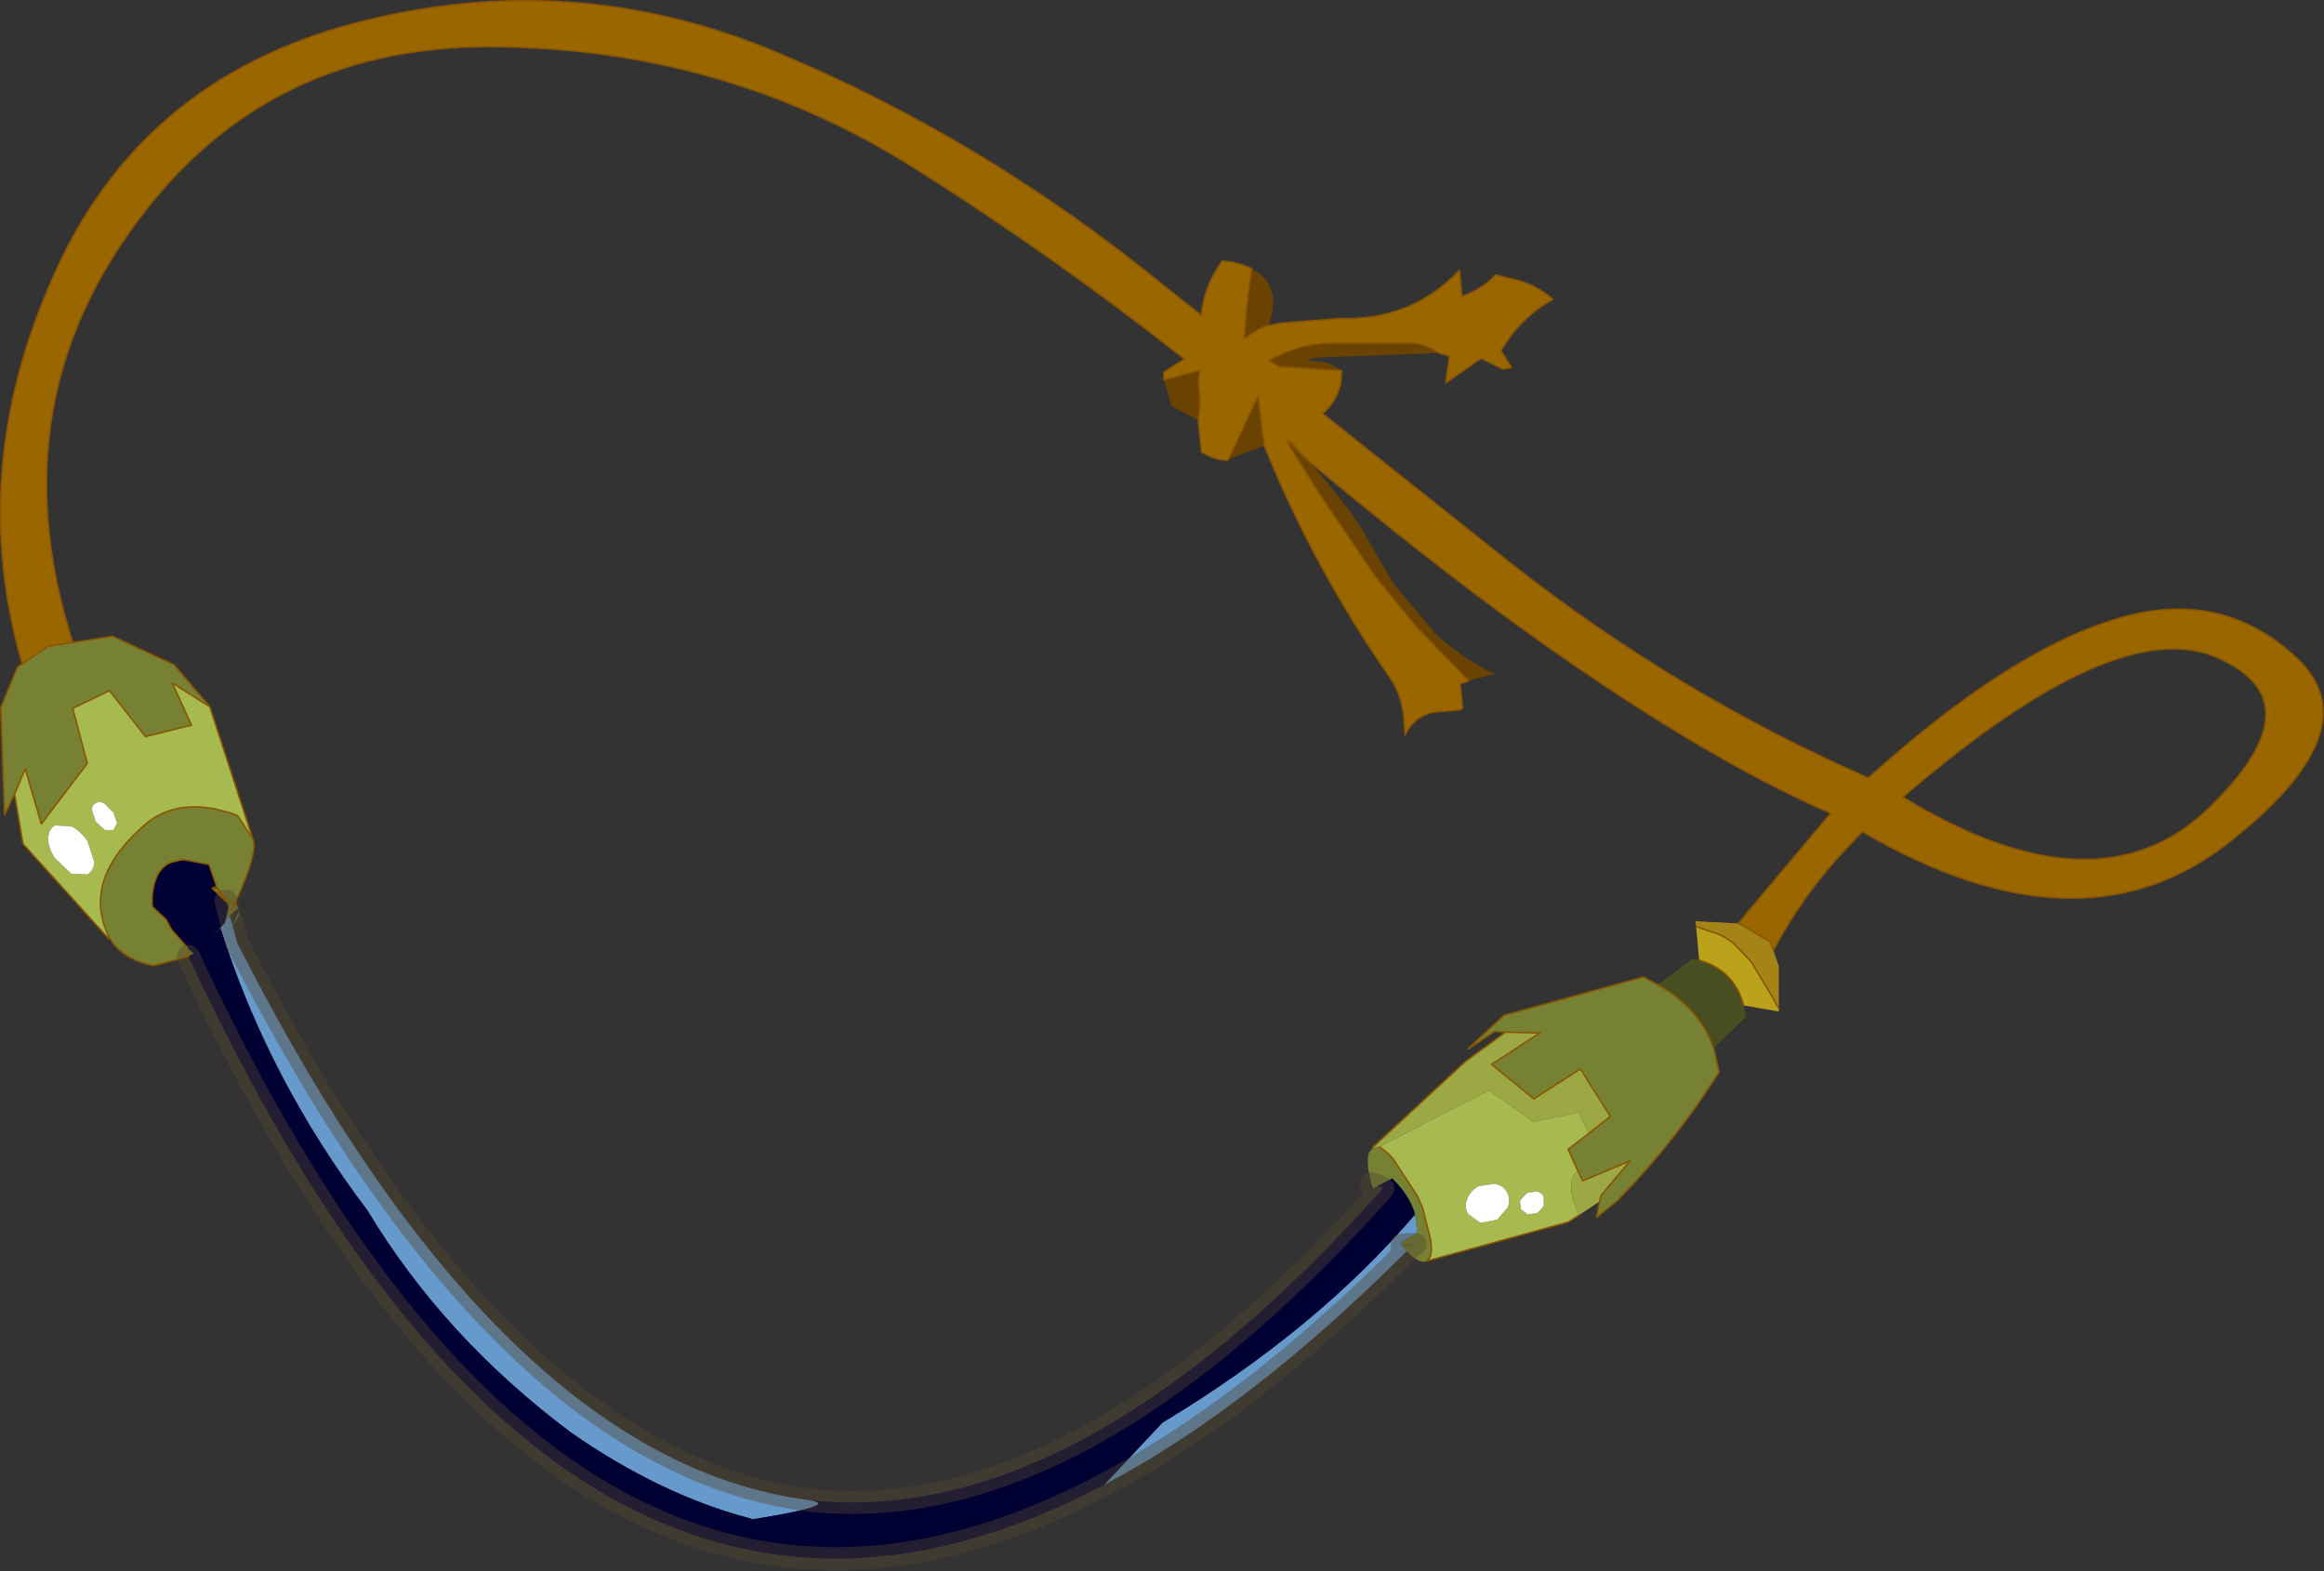 <?xml version="1.0" encoding="UTF-8" standalone="no"?>
<svg xmlns:xlink="http://www.w3.org/1999/xlink" height="102.6px" width="151.75px" xmlns="http://www.w3.org/2000/svg">
  <rect width="100%" height="100%" fill="#333333" stroke="none"/>
  <g transform="matrix(1.0, 0.0, 0.0, 1.0, 0.05, 0.05)">
    <path d="M87.55 24.15 L87.5 24.95 Q87.2 26.25 86.3 26.95 L98.55 36.7 Q109.4 45.25 121.95 50.75 131.1 42.5 138.05 40.4 144.95 38.25 149.95 42.95 154.9 47.65 145.3 55.1 135.7 62.5 121.55 54.25 L120.0 55.9 Q117.45 58.75 115.75 62.0 L115.55 61.45 113.5 60.25 113.45 60.25 119.5 53.05 Q112.65 50.1 103.5 43.9 95.3 38.35 85.4 30.05 L84.25 28.8 85.15 29.85 84.0 28.7 84.1 29.0 86.0 32.05 89.75 37.6 92.45 40.9 95.85 44.4 95.3 44.6 95.45 46.2 95.3 46.3 93.55 46.45 Q92.25 46.75 91.7 47.95 L91.6 46.55 Q91.4 45.15 90.65 44.1 85.75 37.05 82.55 29.15 L82.5 29.1 82.5 29.05 82.1 25.8 80.15 29.95 80.1 30.0 Q79.25 30.0 78.4 29.45 L78.2 27.4 Q78.4 26.2 78.2 24.95 L78.3 24.2 78.3 24.15 78.25 24.15 75.95 24.75 75.95 24.25 77.3 23.4 Q68.75 16.65 59.55 10.85 47.15 3.05 31.95 3.0 16.75 2.95 8.2 15.4 0.0 27.2 4.7 41.9 L3.1 42.15 1.4 43.3 Q-2.2 30.75 3.35 18.2 9.0 5.15 23.2 1.45 37.4 -2.25 50.85 3.45 64.3 9.1 76.0 18.65 L78.4 20.55 Q78.55 18.7 79.75 17.0 L80.3 17.05 Q81.1 17.2 81.7 17.5 81.3 19.8 81.2 22.05 L81.85 21.65 Q82.3 21.3 82.8 21.2 L82.85 21.2 83.6 21.05 87.4 20.75 Q92.15 20.9 95.25 17.6 L95.4 19.3 Q96.75 18.85 97.6 17.9 L98.6 18.15 Q100.15 18.45 101.35 19.5 99.3 20.6 97.95 22.85 L98.65 23.95 98.4 24.0 98.1 24.05 96.65 23.35 94.35 24.95 94.6 23.2 93.9 23.0 Q93.0 22.35 91.95 22.35 L86.85 22.35 Q84.65 22.4 82.8 23.5 L83.5 23.9 87.55 24.15 M97.4 43.9 L97.5 43.95 97.35 44.0 97.4 43.9 M124.2 52.0 Q136.9 59.75 144.15 52.75 151.35 45.8 144.75 42.9 138.15 39.95 124.2 52.0" fill="#996600" fill-rule="evenodd" stroke="none"/>
    <path d="M87.55 24.15 L83.5 23.9 82.8 23.5 Q84.65 22.4 86.85 22.35 L91.95 22.35 Q93.0 22.35 93.9 23.0 L85.85 23.3 85.3 23.5 85.9 23.55 Q86.7 23.55 87.55 24.15 M82.8 21.2 Q82.3 21.3 81.85 21.65 L81.2 22.05 Q81.3 19.8 81.7 17.5 83.7 18.55 82.8 21.15 L82.8 21.2 M75.95 24.75 L78.25 24.15 78.3 24.15 78.3 24.2 78.2 24.95 Q78.4 26.2 78.2 27.4 L76.45 26.45 75.95 24.75 M80.15 29.95 L82.1 25.8 82.5 29.05 80.15 29.95 M95.85 44.4 L92.45 40.9 89.75 37.6 86.0 32.05 84.1 29.0 84.0 28.7 85.15 29.85 84.25 28.8 85.4 30.05 Q88.05 33.1 88.9 34.55 L90.9 38.0 93.7 41.35 Q95.4 42.9 97.4 43.9 L97.35 44.0 95.85 44.4" fill="#6b4301" fill-rule="evenodd" stroke="none"/>
    <path d="M116.1 65.8 L116.1 66.0 113.8 65.6 Q113.2 63.3 110.9 62.65 L110.7 60.45 111.7 60.8 Q112.35 60.95 113.1 61.5 L114.3 62.75 115.05 64.0 115.65 65.0 116.1 65.8" fill="#baa21b" fill-rule="evenodd" stroke="none"/>
    <path d="M113.45 60.25 L113.5 60.25 115.55 61.45 115.75 62.0 116.1 63.05 116.1 65.8 115.65 65.0 115.05 64.0 114.3 62.75 113.1 61.5 Q112.35 60.95 111.7 60.8 L110.7 60.45 110.65 60.1 113.45 60.25" fill="#a48417" fill-rule="evenodd" stroke="none"/>
    <path d="M1.4 43.3 L3.1 42.15 4.7 41.9 7.3 41.5 11.3 43.35 13.65 46.1 11.2 44.55 12.45 47.3 9.45 48.05 7.1 45.05 4.7 46.2 5.65 49.8 2.65 53.75 1.6 50.15 0.9 51.8 0.25 53.15 0.0 46.15 1.1 43.5 1.4 43.3 M111.85 68.4 L112.2 69.95 Q109.3 74.55 105.55 78.35 L104.2 79.45 104.4 78.4 104.5 78.0 106.4 75.75 103.3 77.05 103.0 76.45 102.35 75.0 103.7 73.95 105.1 72.85 103.15 69.75 100.1 71.7 97.35 69.45 100.5 67.4 98.25 67.35 97.55 67.3 95.8 68.45 98.15 66.25 107.25 63.75 108.2 64.25 Q110.95 65.8 111.85 68.4 M93.1 82.3 L93.0 82.35 Q92.55 82.4 91.8 81.65 L92.05 81.4 91.65 81.3 92.05 81.4 91.8 81.65 91.8 81.6 91.65 81.45 91.55 81.3 91.65 81.3 92.35 81.2 91.5 81.25 91.4 81.1 92.5 80.45 92.35 79.25 Q92.0 78.0 90.85 76.9 L89.9 77.4 89.6 77.55 89.5 77.25 89.3 76.35 Q89.2 75.55 89.35 75.2 L89.6 74.9 89.6 74.85 90.0 74.85 Q90.35 75.0 90.9 75.6 L92.5 78.05 92.85 78.85 93.35 80.85 Q93.55 82.05 93.1 82.3 M12.25 62.4 L10.0 63.0 Q8.25 62.7 7.3 61.5 L7.25 61.4 7.2 61.35 7.1 61.2 Q5.15 57.35 9.65 53.6 11.95 51.9 15.45 53.2 L16.45 54.7 Q16.85 55.55 15.3 58.9 L15.3 58.85 15.3 58.95 Q14.85 59.1 14.2 58.0 14.85 59.1 15.3 58.95 L15.05 59.35 15.35 58.9 15.5 59.25 15.45 59.3 14.95 59.75 14.85 59.3 14.95 59.75 14.65 60.1 14.85 59.3 14.9 59.05 14.7 58.8 14.3 58.3 14.2 58.0 14.3 58.3 14.7 58.8 13.8 57.95 14.2 58.0 14.1 57.85 13.6 56.4 12.05 56.1 11.8 56.1 11.15 56.25 Q10.2 56.6 9.95 58.0 9.85 58.5 9.9 59.15 L10.8 60.0 11.15 60.65 11.9 61.5 12.2 61.85 12.3 61.95 12.6 62.2 12.25 62.4 12.2 61.85 12.25 62.4 M89.5 77.25 L89.9 77.4 89.5 77.25 M14.6 60.25 L14.55 60.3 14.35 60.55 13.65 61.25 14.35 60.5 14.6 60.25 M15.15 60.45 L14.95 60.75 15.15 60.4 15.15 60.45 15.15 60.4 15.45 59.7 15.55 59.45 15.55 59.75 15.15 60.45" fill="#778134" fill-rule="evenodd" stroke="none"/>
    <path d="M104.4 78.4 L103.05 79.3 Q102.55 78.3 102.55 77.5 102.5 76.7 103.0 76.45 L103.3 77.05 106.4 75.75 104.5 78.0 104.4 78.4 M103.7 73.95 L103.05 72.6 100.1 73.2 97.15 71.15 90.0 74.85 89.6 74.85 95.65 69.25 98.25 67.35 100.5 67.4 97.35 69.45 100.1 71.7 103.15 69.75 105.1 72.85 103.7 73.95" fill="#9ca844" fill-rule="evenodd" stroke="none"/>
    <path d="M103.05 79.3 L102.35 79.75 93.1 82.3 Q93.55 82.05 93.35 80.85 L92.85 78.85 92.5 78.05 90.9 75.6 Q90.35 75.0 90.0 74.85 L97.15 71.15 100.1 73.2 103.05 72.6 103.7 73.95 102.35 75.0 103.0 76.45 Q102.5 76.7 102.55 77.5 102.55 78.3 103.05 79.3 M7.1 61.2 L7.05 61.25 1.45 55.05 0.9 51.8 1.6 50.15 2.65 53.75 5.65 49.8 4.7 46.2 7.1 45.05 9.45 48.05 12.45 47.3 11.2 44.55 13.65 46.1 16.45 54.7 15.45 53.2 Q11.95 51.9 9.65 53.6 5.15 57.35 7.1 61.2 M99.2 78.35 L99.25 78.9 99.7 79.25 100.35 79.15 100.75 78.7 100.75 78.1 Q100.6 77.8 100.25 77.75 L99.65 77.85 99.2 78.35 M97.7 79.6 L98.4 78.8 Q98.6 78.25 98.35 77.8 98.1 77.35 97.55 77.25 L96.5 77.4 Q95.95 77.7 95.75 78.25 95.55 78.75 95.8 79.2 L96.6 79.8 97.7 79.6 M4.6 53.9 L3.55 53.85 Q3.1 54.1 3.1 54.7 3.1 55.35 3.55 56.0 L4.6 57.0 5.65 57.05 Q6.1 56.8 6.1 56.2 L5.65 54.85 Q5.2 54.2 4.6 53.9 M6.75 52.4 Q6.4 52.25 6.2 52.4 5.95 52.5 5.95 52.85 L6.2 53.6 6.8 54.15 7.35 54.15 7.6 53.7 7.35 53.0 6.75 52.4" fill="#a6ba50" fill-rule="evenodd" stroke="none"/>
    <path d="M113.8 65.6 L113.95 66.35 111.85 68.4 Q110.95 65.8 108.2 64.25 L110.45 62.55 110.9 62.65 Q113.2 63.3 113.8 65.6" fill="#484e1f" fill-rule="evenodd" stroke="none"/>
    <path d="M97.7 79.6 L96.6 79.8 95.8 79.2 Q95.55 78.75 95.75 78.25 95.95 77.7 96.5 77.4 L97.55 77.25 Q98.1 77.35 98.35 77.8 98.6 78.25 98.4 78.8 L97.7 79.6 M99.2 78.35 L99.65 77.85 100.25 77.75 Q100.6 77.8 100.75 78.1 L100.75 78.7 100.35 79.15 99.7 79.25 99.25 78.9 99.2 78.35 M6.75 52.4 L7.35 53.0 7.6 53.7 7.35 54.15 6.8 54.15 6.2 53.6 5.95 52.85 Q5.95 52.5 6.2 52.4 6.4 52.25 6.75 52.4 M4.6 53.9 Q5.2 54.2 5.65 54.85 L6.1 56.2 Q6.1 56.8 5.65 57.05 L4.6 57.0 3.55 56.0 Q3.1 55.35 3.1 54.7 3.1 54.1 3.55 53.85 L4.6 53.9" fill="#ffffff" fill-rule="evenodd" stroke="none"/>
    <path d="M91.8 81.65 Q81.55 91.9 72.05 96.9 L75.85 92.85 Q85.9 86.8 92.35 79.25 L92.5 80.45 91.4 81.1 91.5 81.25 91.65 81.3 91.55 81.3 91.65 81.45 91.8 81.6 91.8 81.65 M14.35 60.55 L14.55 60.3 14.6 60.25 14.65 60.1 14.95 59.75 15.15 60.4 14.95 60.75 15.15 60.45 15.45 61.55 Q32.6 95.3 52.75 97.9 54.95 98.2 49.45 99.1 L49.1 99.15 48.75 99.05 Q43.0 97.5 37.25 93.5 28.95 87.3 23.95 79.0 17.45 70.4 14.35 60.55" fill="#6699cc" fill-rule="evenodd" stroke="none"/>
    <path d="M91.5 81.25 L92.35 81.2 91.65 81.3 91.5 81.25" fill="#666666" fill-rule="evenodd" stroke="none"/>
    <path d="M72.05 96.9 Q36.9 115.5 12.25 62.4 L12.6 62.2 12.3 61.95 12.2 61.85 11.9 61.5 11.15 60.65 10.8 60.0 9.9 59.15 Q9.85 58.5 9.95 58.0 10.2 56.6 11.15 56.25 L11.8 56.1 12.05 56.1 13.6 56.4 14.1 57.85 13.8 57.95 14.7 58.8 14.85 59.3 14.65 60.1 14.6 60.25 14.35 60.5 13.65 61.25 14.35 60.55 Q17.45 70.4 23.95 79.0 28.95 87.3 37.25 93.5 43.0 97.5 48.75 99.05 L49.1 99.15 49.45 99.1 Q54.95 98.2 52.75 97.9 70.35 99.85 90.25 77.55 L89.9 77.4 90.85 76.9 Q92.0 78.0 92.35 79.25 85.9 86.8 75.85 92.85 L72.05 96.9" fill="#000033" fill-rule="evenodd" stroke="none"/>
    <path d="M91.8 81.65 Q81.55 91.9 72.05 96.9 36.9 115.5 12.25 62.4 M91.5 81.25 L92.35 81.2 M91.65 81.3 L92.05 81.4 91.8 81.65 M91.65 81.3 L91.5 81.25" fill="none" stroke="#534831" stroke-linecap="round" stroke-linejoin="round" stroke-opacity="0.424" stroke-width="1.5"/>
    <path d="M52.75 97.9 Q70.35 99.85 90.25 77.55 L89.9 77.4 89.5 77.25 M14.85 59.3 L14.95 59.75 15.15 60.4 15.15 60.45 15.45 61.55 Q32.6 95.3 52.75 97.9 M14.7 58.8 L14.85 59.3" fill="none" stroke="#534831" stroke-linecap="round" stroke-linejoin="round" stroke-opacity="0.424" stroke-width="1.5"/>
    <path d="M115.75 62.0 Q117.45 58.75 120.0 55.9 L121.55 54.25 Q135.7 62.5 145.3 55.1 154.9 47.65 149.95 42.95 144.95 38.25 138.05 40.4 131.1 42.5 121.95 50.75 109.4 45.25 98.55 36.7 L86.3 26.95 Q87.2 26.25 87.5 24.95 L87.55 24.15 83.5 23.9 82.8 23.5 Q84.65 22.4 86.85 22.35 L91.95 22.35 Q93.0 22.35 93.9 23.0 L94.6 23.2 94.35 24.95 96.65 23.35 98.1 24.05 98.4 24.0 98.65 23.95 97.95 22.85 Q99.3 20.6 101.35 19.5 100.15 18.45 98.6 18.15 L97.6 17.9 Q96.75 18.85 95.4 19.3 L95.25 17.6 Q92.15 20.9 87.4 20.75 L83.6 21.05 82.85 21.2 82.8 21.2 Q82.3 21.3 81.85 21.65 L81.2 22.05 Q81.3 19.8 81.7 17.5 81.1 17.2 80.3 17.05 L79.75 17.0 Q78.55 18.7 78.4 20.55 L76.0 18.65 Q64.3 9.1 50.85 3.45 37.4 -2.25 23.2 1.45 9.0 5.15 3.35 18.2 -2.2 30.75 1.4 43.3 L3.1 42.15 4.7 41.9 Q0.0 27.2 8.2 15.4 16.75 2.95 31.95 3.0 47.15 3.05 59.55 10.85 68.75 16.65 77.3 23.4 L75.95 24.25 75.95 24.75 78.25 24.15 78.3 24.15 78.3 24.2 78.2 24.95 Q78.4 26.2 78.2 27.4 L78.4 29.45 Q79.25 30.0 80.1 30.0 L80.15 29.95 82.1 25.8 82.5 29.05 82.5 29.1 82.55 29.15 Q85.75 37.05 90.65 44.1 91.4 45.15 91.6 46.55 L91.7 47.95 Q92.25 46.75 93.55 46.45 L95.3 46.3 95.45 46.2 95.3 44.6 95.85 44.4 92.45 40.9 89.75 37.6 86.0 32.05 84.1 29.0 84.0 28.7 85.15 29.85 84.25 28.8 85.4 30.05 Q95.3 38.35 103.5 43.9 112.65 50.1 119.5 53.05 L113.45 60.25 113.5 60.25 115.55 61.45 115.75 62.0 M111.85 68.4 L112.2 69.95 Q109.3 74.55 105.55 78.35 L104.2 79.45 104.4 78.4 104.5 78.0 106.4 75.75 103.3 77.05 103.0 76.45 102.35 75.0 103.7 73.95 105.1 72.85 103.15 69.75 100.1 71.7 97.35 69.45 100.5 67.4 98.25 67.35 95.65 69.25 89.6 74.85 M103.05 79.3 L102.35 79.75 93.1 82.3 Q93.55 82.05 93.35 80.85 L92.85 78.85 92.5 78.05 90.9 75.6 Q90.35 75.0 90.0 74.85 M12.25 62.4 L10.0 63.0 Q8.25 62.7 7.3 61.5 L7.25 61.4 7.2 61.35 7.1 61.2 7.05 61.25 1.45 55.05 0.9 51.8 0.25 53.15 0.0 46.15 1.1 43.5 1.4 43.3 M116.1 65.8 L115.65 65.0 115.05 64.0 114.3 62.75 113.1 61.5 Q112.35 60.95 111.7 60.8 L110.7 60.45 M110.9 62.65 Q113.2 63.3 113.8 65.6 M98.25 67.35 L97.55 67.3 95.8 68.45 98.15 66.25 107.25 63.75 108.2 64.25 Q110.95 65.8 111.85 68.4 M124.2 52.0 Q138.15 39.95 144.75 42.9 151.35 45.8 144.15 52.75 136.9 59.75 124.2 52.0 M0.9 51.8 L1.6 50.15 2.65 53.75 5.65 49.8 4.7 46.2 7.1 45.05 9.45 48.05 12.45 47.3 11.2 44.55 13.65 46.1 11.3 43.35 7.3 41.5 4.7 41.9 M7.1 61.2 Q5.15 57.35 9.65 53.6 11.95 51.9 15.45 53.2 L16.45 54.7 13.65 46.1 M14.2 58.0 L14.1 57.85 14.2 58.0 Q14.85 59.1 15.3 58.95 L15.3 58.85 15.3 58.9 Q16.85 55.55 16.45 54.7 M14.1 57.85 L13.8 57.95 14.7 58.8 14.3 58.3 14.2 58.0 M15.35 58.9 L15.05 59.35 15.3 58.95 15.3 58.9 15.35 58.9 M14.1 57.85 L13.6 56.4 12.05 56.1 11.8 56.1 11.15 56.25 Q10.2 56.6 9.95 58.0 9.85 58.5 9.9 59.15 L10.8 60.0 11.15 60.65 11.9 61.5 12.2 61.85 12.25 62.4" fill="none" stroke="#895501" stroke-linecap="round" stroke-linejoin="round" stroke-width="0.1"/>
  </g>
</svg>
